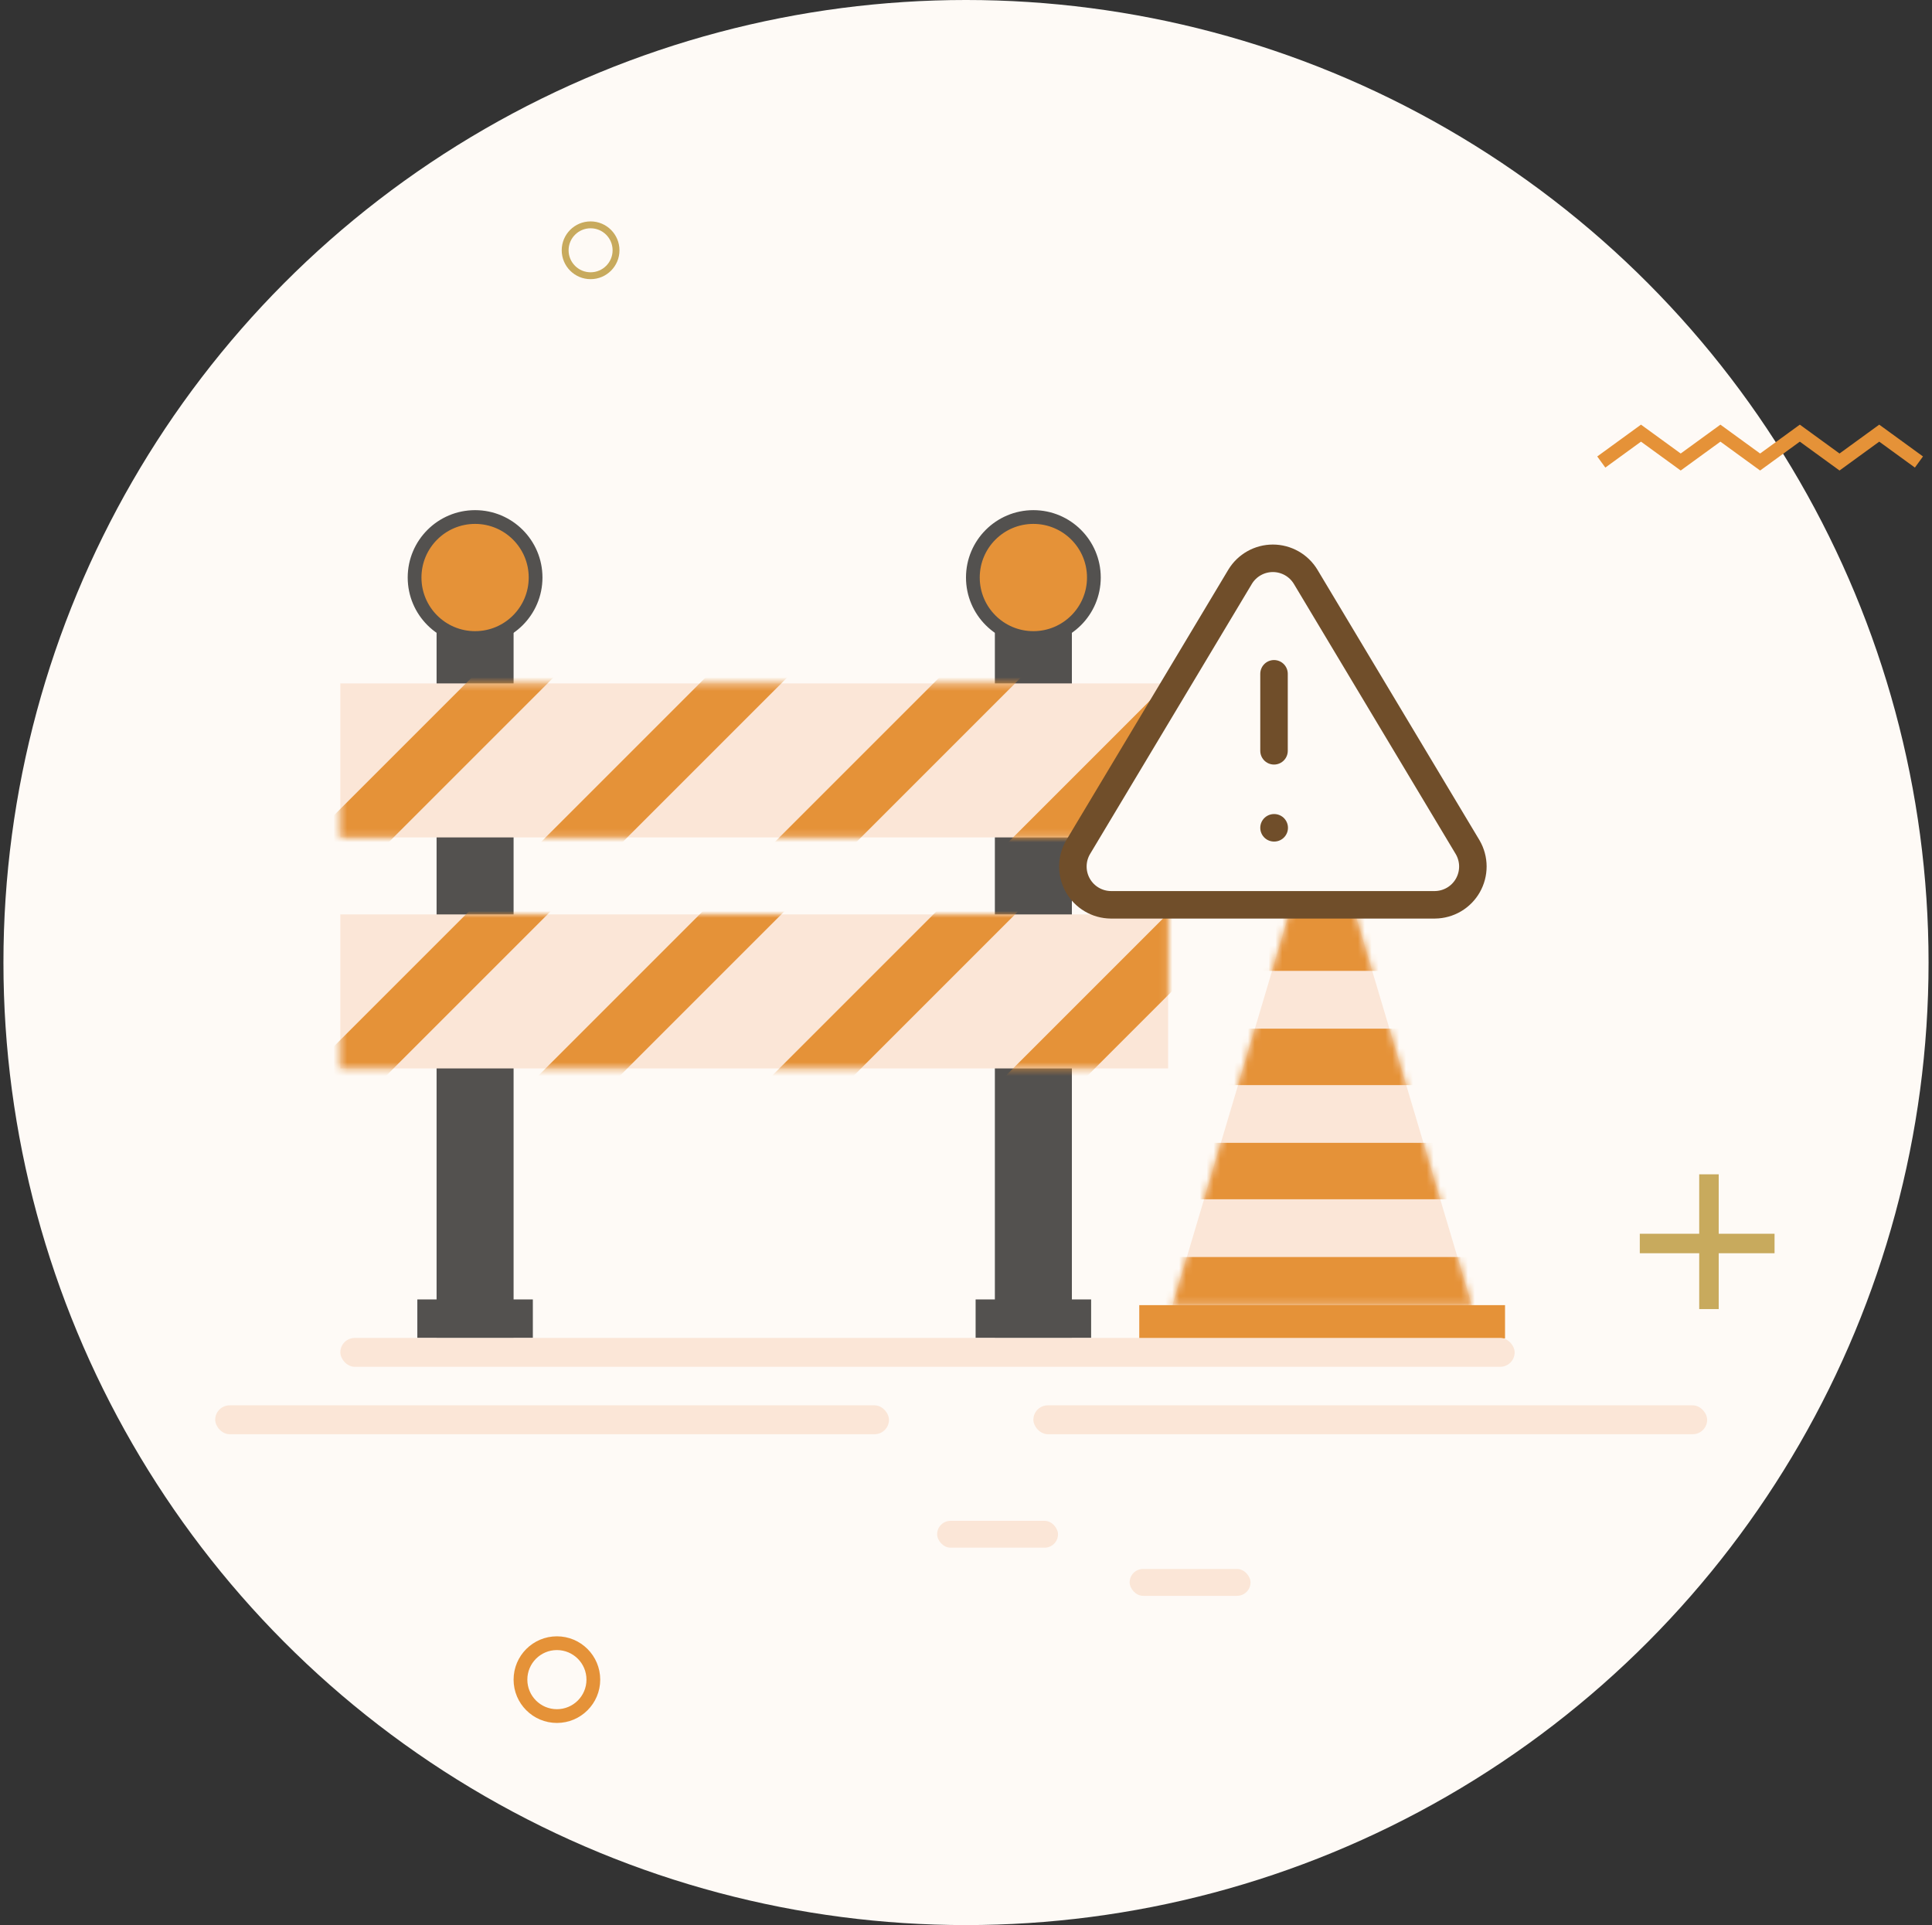<svg width="281" height="280" viewBox="0 0 281 280" fill="none" xmlns="http://www.w3.org/2000/svg">
<rect x="0" y="0" width="281" height="280" fill="#333333" stroke="none"/>
<circle cx="140.5" cy="140" r="140" fill="#FEFAF6"/>
<circle cx="85.899" cy="36.403" r="3.7" stroke="#C8AA5D"/>
<circle cx="80.999" cy="244.3" r="5.3" stroke="#E59238" stroke-width="2"/>
<path d="M232.9 67.2L238.675 63L244.45 67.2L250.225 63L256 67.2L261.775 63L267.55 67.2L273.325 63L279.1 67.2" stroke="#E59238" stroke-width="2"/>
<path d="M187.464 133.005H197.137L214.064 189.833H170.537L187.464 133.005Z" fill="#FBE6D7"/>
<rect x="165.7" y="189.831" width="53.2" height="4.836" fill="#E59238"/>
<mask id="mask0_3271_105685" style="mask-type:alpha" maskUnits="userSpaceOnUse" x="170" y="133" width="45" height="57">
<path d="M187.464 133.005H197.137L214.064 189.833H170.537L187.464 133.005Z" fill="#FBE6D7"/>
</mask>
<g mask="url(#mask0_3271_105685)">
<rect x="166.909" y="141.213" width="8.209" height="50.782" transform="rotate(-90 166.909 141.213)" fill="#E59238"/>
<rect x="166.909" y="157.827" width="8.209" height="50.782" transform="rotate(-90 166.909 157.827)" fill="#E59238"/>
<rect x="166.909" y="174.432" width="8.209" height="50.782" transform="rotate(-90 166.909 174.432)" fill="#E59238"/>
<rect x="166.909" y="191.042" width="8.209" height="50.782" transform="rotate(-90 166.909 191.042)" fill="#E59238"/>
</g>
<rect x="63.499" y="88.201" width="11.2" height="106.4" fill="#53514F"/>
<rect x="60.699" y="189.001" width="16.8" height="5.6" fill="#53514F"/>
<circle cx="69.099" cy="84.001" r="8.8" fill="#E59238" stroke="#53514F" stroke-width="2"/>
<rect x="141.899" y="189.001" width="16.8" height="5.6" fill="#53514F"/>
<rect x="144.699" y="88.201" width="11.2" height="106.4" fill="#53514F"/>
<circle cx="150.299" cy="84.001" r="8.8" fill="#E59238" stroke="#53514F" stroke-width="2"/>
<rect x="49.499" y="133.001" width="120.4" height="22.4" fill="#FBE6D7"/>
<mask id="mask1_3271_105685" style="mask-type:alpha" maskUnits="userSpaceOnUse" x="49" y="133" width="121" height="23">
<rect x="49.499" y="133.001" width="120.4" height="22.4" fill="#FBE6D7"/>
</mask>
<g mask="url(#mask1_3271_105685)">
<rect x="76.157" y="124.601" width="8.4" height="47.6" transform="rotate(45 76.157 124.601)" fill="#E59238"/>
<rect x="110.155" y="124.601" width="8.4" height="47.6" transform="rotate(45 110.155 124.601)" fill="#E59238"/>
<rect x="144.153" y="124.601" width="8.4" height="47.6" transform="rotate(45 144.153 124.601)" fill="#E59238"/>
<rect x="178.151" y="124.601" width="8.4" height="47.6" transform="rotate(45 178.151 124.601)" fill="#E59238"/>
</g>
<rect x="49.499" y="99.401" width="120.4" height="22.4" fill="#FBE6D7"/>
<mask id="mask2_3271_105685" style="mask-type:alpha" maskUnits="userSpaceOnUse" x="49" y="99" width="121" height="23">
<rect x="49.499" y="99.401" width="120.4" height="22.4" fill="#FBE6D7"/>
</mask>
<g mask="url(#mask2_3271_105685)">
<rect x="76.157" y="91.001" width="8.4" height="47.6" transform="rotate(45 76.157 91.001)" fill="#E59238"/>
<rect x="110.155" y="91.001" width="8.4" height="47.6" transform="rotate(45 110.155 91.001)" fill="#E59238"/>
<rect x="144.153" y="91.001" width="8.4" height="47.6" transform="rotate(45 144.153 91.001)" fill="#E59238"/>
<rect x="178.151" y="91.001" width="8.4" height="47.6" transform="rotate(45 178.151 91.001)" fill="#E59238"/>
</g>
<path d="M180.372 83.882L156.79 123.25C156.304 124.092 156.047 125.047 156.045 126.019C156.042 126.991 156.294 127.947 156.775 128.791C157.256 129.636 157.95 130.34 158.788 130.833C159.626 131.326 160.578 131.592 161.55 131.603H208.716C209.688 131.592 210.64 131.326 211.478 130.833C212.316 130.34 213.01 129.636 213.491 128.791C213.972 127.947 214.224 126.991 214.222 126.019C214.219 125.047 213.962 124.092 213.476 123.25L189.892 83.882C189.395 83.065 188.696 82.389 187.863 81.92C187.029 81.451 186.088 81.204 185.132 81.204C184.175 81.204 183.235 81.451 182.401 81.92C181.567 82.389 180.868 83.065 180.372 83.882Z" fill="#FEFAF6" stroke="#704E2A" stroke-width="4" stroke-linecap="round" stroke-linejoin="round"/>
<path d="M185.3 98.003V109.203" stroke="#704E2A" stroke-width="4" stroke-linecap="round" stroke-linejoin="round"/>
<path d="M185.3 120.403H185.328" stroke="#704E2A" stroke-width="4" stroke-linecap="round" stroke-linejoin="round"/>
<rect x="49.499" y="194.6" width="170.8" height="4.2" rx="2.1" fill="#FBE6D7"/>
<rect x="150.299" y="204.404" width="98" height="4.2" rx="2.1" fill="#FBE6D7"/>
<rect x="31.299" y="204.404" width="98" height="4.2" rx="2.1" fill="#FBE6D7"/>
<rect x="164.301" y="228.203" width="17.581" height="3.907" rx="1.953" fill="#FBE6D7"/>
<rect x="136.301" y="221.203" width="17.581" height="3.907" rx="1.953" fill="#FBE6D7"/>
<path fill-rule="evenodd" clip-rule="evenodd" d="M247.143 190.403L247.143 170.803L249.977 170.803L249.977 190.403L247.143 190.403Z" fill="#C8AA5D"/>
<path fill-rule="evenodd" clip-rule="evenodd" d="M258.1 179.448H238.5V182.282H258.1V179.448Z" fill="#C8AA5D"/>
</svg>

